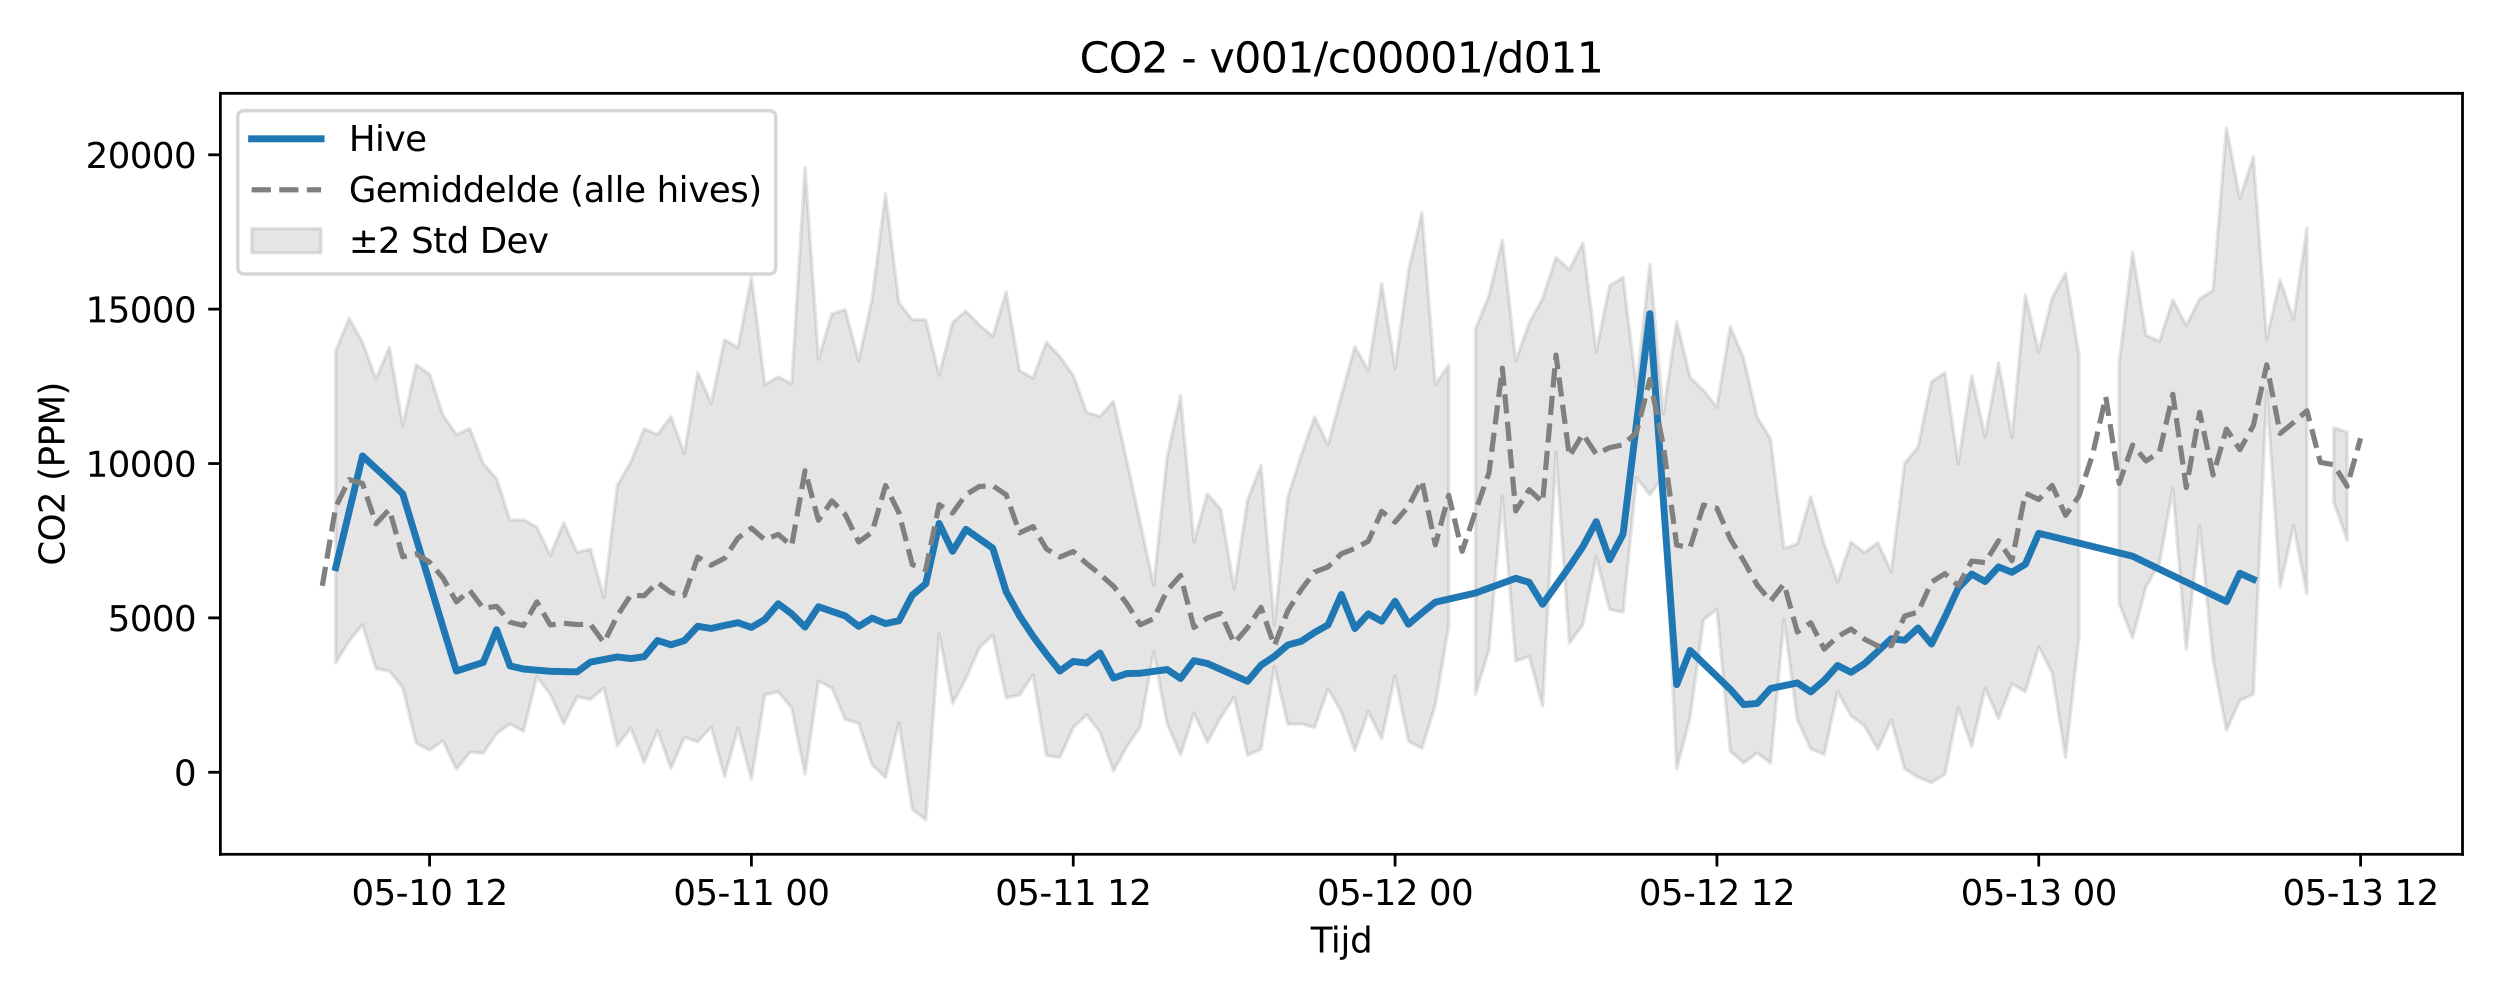 <?xml version="1.0" encoding="utf-8" standalone="no"?>
<!DOCTYPE svg PUBLIC "-//W3C//DTD SVG 1.1//EN"
  "http://www.w3.org/Graphics/SVG/1.1/DTD/svg11.dtd">
<svg xmlns:xlink="http://www.w3.org/1999/xlink" width="720pt" height="288pt" viewBox="0 0 720 288" xmlns="http://www.w3.org/2000/svg" version="1.1">
 <defs>
  <style type="text/css">*{stroke-linejoin: round; stroke-linecap: butt}</style>
 </defs>
 <g id="figure_1">
  <g id="patch_1">
   <path d="M 0 288 
L 720 288 
L 720 0 
L 0 0 
z
" style="fill: #ffffff"/>
  </g>
  <g id="axes_1">
   <g id="patch_2">
    <path d="M 63.47 246.04 
L 709.2 246.04 
L 709.2 26.88 
L 63.47 26.88 
z
" style="fill: #ffffff"/>
   </g>
   <g id="FillBetweenPolyCollection_1">
    <path d="M 96.683 101.12 
L 96.683 190.867 
L 100.545 184.637 
L 104.407 179.876 
L 108.269 192.578 
L 112.131 193.305 
L 115.993 198.026 
L 119.856 213.979 
L 123.718 216.059 
L 127.58 213.305 
L 131.442 221.523 
L 135.304 216.648 
L 139.166 216.908 
L 143.028 211.327 
L 146.89 208.482 
L 150.752 210.617 
L 154.614 194.828 
L 158.476 199.975 
L 162.338 208.416 
L 166.2 200.707 
L 170.062 201.433 
L 173.924 198.123 
L 177.786 214.783 
L 181.648 209.683 
L 185.51 219.596 
L 189.372 210.357 
L 193.234 221.294 
L 197.096 212.353 
L 200.958 213.606 
L 204.82 209.386 
L 208.682 223.613 
L 212.544 209.767 
L 216.406 224.298 
L 220.268 200.074 
L 224.13 199.239 
L 227.992 203.885 
L 231.854 222.888 
L 235.716 196.151 
L 239.578 198.084 
L 243.44 207.174 
L 247.302 208.282 
L 251.164 220.271 
L 255.026 223.9 
L 258.888 208.176 
L 262.75 233.098 
L 266.612 236.078 
L 270.474 182.583 
L 274.336 202.591 
L 278.198 195.349 
L 282.06 186.577 
L 285.922 182.918 
L 289.784 200.945 
L 293.646 200.171 
L 297.509 194.392 
L 301.371 217.563 
L 305.233 218.138 
L 309.095 209.58 
L 312.957 205.863 
L 316.819 210.913 
L 320.681 222.035 
L 324.543 214.981 
L 328.405 209.268 
L 332.267 187.723 
L 336.129 208.381 
L 339.991 217.4 
L 343.853 205.31 
L 347.715 213.727 
L 351.577 206.628 
L 355.439 200.806 
L 359.301 217.469 
L 363.163 215.745 
L 367.025 191.956 
L 370.887 208.524 
L 374.749 208.509 
L 378.611 209.456 
L 382.473 198.399 
L 386.335 205.061 
L 390.197 216.101 
L 394.059 205.011 
L 397.921 212.808 
L 401.783 194.599 
L 405.645 213.46 
L 409.507 215.535 
L 413.369 203.054 
L 417.231 180.105 
L 417.231 105.187 
L 417.231 105.187 
L 413.369 110.759 
L 409.507 61.248 
L 405.645 78.074 
L 401.783 106.117 
L 397.921 81.732 
L 394.059 106.756 
L 390.197 99.841 
L 386.335 113.848 
L 382.473 128.155 
L 378.611 120.031 
L 374.749 131.108 
L 370.887 143.195 
L 367.025 180.021 
L 363.163 134.096 
L 359.301 144.024 
L 355.439 169.663 
L 351.577 146.67 
L 347.715 142.199 
L 343.853 156.086 
L 339.991 114.007 
L 336.129 131.728 
L 332.267 168.614 
L 328.405 150.608 
L 324.543 132.792 
L 320.681 115.599 
L 316.819 119.915 
L 312.957 118.784 
L 309.095 108.1 
L 305.233 102.719 
L 301.371 98.595 
L 297.509 108.902 
L 293.646 106.752 
L 289.784 84.046 
L 285.922 96.86 
L 282.06 93.635 
L 278.198 89.549 
L 274.336 92.918 
L 270.474 108.097 
L 266.612 92.084 
L 262.75 92.093 
L 258.888 87.206 
L 255.026 55.803 
L 251.164 86.223 
L 247.302 103.895 
L 243.44 89.208 
L 239.578 90.396 
L 235.716 103.481 
L 231.854 48.279 
L 227.992 110.528 
L 224.13 108.557 
L 220.268 110.836 
L 216.406 79.941 
L 212.544 100.113 
L 208.682 97.877 
L 204.82 116.162 
L 200.958 107.307 
L 197.096 130.594 
L 193.234 120.031 
L 189.372 125.121 
L 185.51 123.532 
L 181.648 133.149 
L 177.786 139.859 
L 173.924 172.086 
L 170.062 158.186 
L 166.2 159.037 
L 162.338 150.584 
L 158.476 159.967 
L 154.614 151.835 
L 150.752 149.691 
L 146.89 149.885 
L 143.028 137.911 
L 139.166 133.472 
L 135.304 123.479 
L 131.442 125.157 
L 127.58 119.575 
L 123.718 107.747 
L 119.856 105.082 
L 115.993 122.685 
L 112.131 100.047 
L 108.269 109.145 
L 104.407 98.619 
L 100.545 91.671 
L 96.683 101.12 
z
" clip-path="url(#pb65b74f6f2)" style="fill: #808080; fill-opacity: 0.2; stroke: #808080; stroke-opacity: 0.2"/>
    <path d="M 424.955 94.669 
L 424.955 199.883 
L 428.817 187.154 
L 432.679 142.962 
L 436.541 190.366 
L 440.403 189.019 
L 444.265 203.358 
L 448.127 130.319 
L 451.989 185.243 
L 455.851 179.964 
L 459.713 160.409 
L 463.575 175.551 
L 467.437 176.34 
L 471.299 137.639 
L 475.161 142.462 
L 479.024 137.253 
L 482.886 221.35 
L 486.748 206.555 
L 490.61 178.507 
L 494.472 175.443 
L 498.334 216.361 
L 502.196 219.77 
L 506.058 216.814 
L 509.92 219.779 
L 513.782 178.41 
L 517.644 207.349 
L 521.506 215.67 
L 525.368 217.289 
L 529.23 199.164 
L 533.092 206.172 
L 536.954 208.981 
L 540.816 215.782 
L 544.678 207.28 
L 548.54 221.393 
L 552.402 223.828 
L 556.264 225.371 
L 560.126 223.057 
L 563.988 203.795 
L 567.85 214.947 
L 571.712 198.224 
L 575.574 206.952 
L 579.436 196.93 
L 583.298 199.213 
L 587.16 186.263 
L 591.022 193.778 
L 594.884 218.102 
L 598.746 183.413 
L 598.746 102.249 
L 598.746 102.249 
L 594.884 78.719 
L 591.022 85.817 
L 587.16 101.437 
L 583.298 84.914 
L 579.436 125.994 
L 575.574 104.533 
L 571.712 125.834 
L 567.85 108.219 
L 563.988 133.567 
L 560.126 107.341 
L 556.264 109.949 
L 552.402 128.693 
L 548.54 133.484 
L 544.678 164.658 
L 540.816 156.327 
L 536.954 159.157 
L 533.092 156.165 
L 529.23 167.523 
L 525.368 156.628 
L 521.506 143.08 
L 517.644 156.658 
L 513.782 157.883 
L 509.92 126.438 
L 506.058 120.124 
L 502.196 103.289 
L 498.334 94.035 
L 494.472 117.33 
L 490.61 112.404 
L 486.748 108.75 
L 482.886 92.658 
L 479.024 119.196 
L 475.161 76.165 
L 471.299 111.488 
L 467.437 79.864 
L 463.575 82.279 
L 459.713 101.198 
L 455.851 69.941 
L 451.989 77.647 
L 448.127 74.178 
L 444.265 85.982 
L 440.403 93.039 
L 436.541 103.929 
L 432.679 69.112 
L 428.817 85.203 
L 424.955 94.669 
z
" clip-path="url(#pb65b74f6f2)" style="fill: #808080; fill-opacity: 0.2; stroke: #808080; stroke-opacity: 0.2"/>
    <path d="M 610.332 104.565 
L 610.332 173.833 
L 614.194 183.661 
L 618.056 168.977 
L 621.918 162.133 
L 625.78 140.699 
L 629.642 187.047 
L 633.504 151.39 
L 637.366 190.002 
L 641.228 210.291 
L 645.09 201.753 
L 648.952 199.914 
L 652.814 112.528 
L 656.677 168.991 
L 660.539 151.371 
L 664.401 171.014 
L 664.401 65.573 
L 664.401 65.573 
L 660.539 91.986 
L 656.677 80.702 
L 652.814 97.64 
L 648.952 45.226 
L 645.09 57.232 
L 641.228 36.842 
L 637.366 83.597 
L 633.504 86.095 
L 629.642 93.761 
L 625.78 86.423 
L 621.918 98.364 
L 618.056 96.528 
L 614.194 72.687 
L 610.332 104.565 
z
" clip-path="url(#pb65b74f6f2)" style="fill: #808080; fill-opacity: 0.2; stroke: #808080; stroke-opacity: 0.2"/>
    <path d="M 672.125 123.15 
L 672.125 144.547 
L 675.987 155.561 
L 675.987 124.502 
L 675.987 124.502 
L 672.125 123.15 
z
" clip-path="url(#pb65b74f6f2)" style="fill: #808080; fill-opacity: 0.2; stroke: #808080; stroke-opacity: 0.2"/>
   </g>
   <g id="matplotlib.axis_1">
    <g id="xtick_1">
     <g id="line2d_1">
      <defs>
       <path id="m9ba0029f05" d="M 0 0 
L 0 3.5 
" style="stroke: #000000; stroke-width: 0.8"/>
      </defs>
      <g>
       <use xlink:href="#m9ba0029f05" x="123.718" y="246.04" style="stroke: #000000; stroke-width: 0.8"/>
      </g>
     </g>
     <g id="text_1">
      <!-- 05-10 12 -->
      <g transform="translate(101.237 260.638) scale(0.1 -0.1)">
       <defs>
        <path id="DejaVuSans-30" d="M 2034 4250 
Q 1547 4250 1301 3770 
Q 1056 3291 1056 2328 
Q 1056 1369 1301 889 
Q 1547 409 2034 409 
Q 2525 409 2770 889 
Q 3016 1369 3016 2328 
Q 3016 3291 2770 3770 
Q 2525 4250 2034 4250 
z
M 2034 4750 
Q 2819 4750 3233 4129 
Q 3647 3509 3647 2328 
Q 3647 1150 3233 529 
Q 2819 -91 2034 -91 
Q 1250 -91 836 529 
Q 422 1150 422 2328 
Q 422 3509 836 4129 
Q 1250 4750 2034 4750 
z
" transform="scale(0.016)"/>
        <path id="DejaVuSans-35" d="M 691 4666 
L 3169 4666 
L 3169 4134 
L 1269 4134 
L 1269 2991 
Q 1406 3038 1543 3061 
Q 1681 3084 1819 3084 
Q 2600 3084 3056 2656 
Q 3513 2228 3513 1497 
Q 3513 744 3044 326 
Q 2575 -91 1722 -91 
Q 1428 -91 1123 -41 
Q 819 9 494 109 
L 494 744 
Q 775 591 1075 516 
Q 1375 441 1709 441 
Q 2250 441 2565 725 
Q 2881 1009 2881 1497 
Q 2881 1984 2565 2268 
Q 2250 2553 1709 2553 
Q 1456 2553 1204 2497 
Q 953 2441 691 2322 
L 691 4666 
z
" transform="scale(0.016)"/>
        <path id="DejaVuSans-2d" d="M 313 2009 
L 1997 2009 
L 1997 1497 
L 313 1497 
L 313 2009 
z
" transform="scale(0.016)"/>
        <path id="DejaVuSans-31" d="M 794 531 
L 1825 531 
L 1825 4091 
L 703 3866 
L 703 4441 
L 1819 4666 
L 2450 4666 
L 2450 531 
L 3481 531 
L 3481 0 
L 794 0 
L 794 531 
z
" transform="scale(0.016)"/>
        <path id="DejaVuSans-20" transform="scale(0.016)"/>
        <path id="DejaVuSans-32" d="M 1228 531 
L 3431 531 
L 3431 0 
L 469 0 
L 469 531 
Q 828 903 1448 1529 
Q 2069 2156 2228 2338 
Q 2531 2678 2651 2914 
Q 2772 3150 2772 3378 
Q 2772 3750 2511 3984 
Q 2250 4219 1831 4219 
Q 1534 4219 1204 4116 
Q 875 4013 500 3803 
L 500 4441 
Q 881 4594 1212 4672 
Q 1544 4750 1819 4750 
Q 2544 4750 2975 4387 
Q 3406 4025 3406 3419 
Q 3406 3131 3298 2873 
Q 3191 2616 2906 2266 
Q 2828 2175 2409 1742 
Q 1991 1309 1228 531 
z
" transform="scale(0.016)"/>
       </defs>
       <use xlink:href="#DejaVuSans-30"/>
       <use xlink:href="#DejaVuSans-35" transform="translate(63.623 0)"/>
       <use xlink:href="#DejaVuSans-2d" transform="translate(127.246 0)"/>
       <use xlink:href="#DejaVuSans-31" transform="translate(163.33 0)"/>
       <use xlink:href="#DejaVuSans-30" transform="translate(226.953 0)"/>
       <use xlink:href="#DejaVuSans-20" transform="translate(290.576 0)"/>
       <use xlink:href="#DejaVuSans-31" transform="translate(322.363 0)"/>
       <use xlink:href="#DejaVuSans-32" transform="translate(385.986 0)"/>
      </g>
     </g>
    </g>
    <g id="xtick_2">
     <g id="line2d_2">
      <g>
       <use xlink:href="#m9ba0029f05" x="216.406" y="246.04" style="stroke: #000000; stroke-width: 0.8"/>
      </g>
     </g>
     <g id="text_2">
      <!-- 05-11 00 -->
      <g transform="translate(193.926 260.638) scale(0.1 -0.1)">
       <use xlink:href="#DejaVuSans-30"/>
       <use xlink:href="#DejaVuSans-35" transform="translate(63.623 0)"/>
       <use xlink:href="#DejaVuSans-2d" transform="translate(127.246 0)"/>
       <use xlink:href="#DejaVuSans-31" transform="translate(163.33 0)"/>
       <use xlink:href="#DejaVuSans-31" transform="translate(226.953 0)"/>
       <use xlink:href="#DejaVuSans-20" transform="translate(290.576 0)"/>
       <use xlink:href="#DejaVuSans-30" transform="translate(322.363 0)"/>
       <use xlink:href="#DejaVuSans-30" transform="translate(385.986 0)"/>
      </g>
     </g>
    </g>
    <g id="xtick_3">
     <g id="line2d_3">
      <g>
       <use xlink:href="#m9ba0029f05" x="309.095" y="246.04" style="stroke: #000000; stroke-width: 0.8"/>
      </g>
     </g>
     <g id="text_3">
      <!-- 05-11 12 -->
      <g transform="translate(286.614 260.638) scale(0.1 -0.1)">
       <use xlink:href="#DejaVuSans-30"/>
       <use xlink:href="#DejaVuSans-35" transform="translate(63.623 0)"/>
       <use xlink:href="#DejaVuSans-2d" transform="translate(127.246 0)"/>
       <use xlink:href="#DejaVuSans-31" transform="translate(163.33 0)"/>
       <use xlink:href="#DejaVuSans-31" transform="translate(226.953 0)"/>
       <use xlink:href="#DejaVuSans-20" transform="translate(290.576 0)"/>
       <use xlink:href="#DejaVuSans-31" transform="translate(322.363 0)"/>
       <use xlink:href="#DejaVuSans-32" transform="translate(385.986 0)"/>
      </g>
     </g>
    </g>
    <g id="xtick_4">
     <g id="line2d_4">
      <g>
       <use xlink:href="#m9ba0029f05" x="401.783" y="246.04" style="stroke: #000000; stroke-width: 0.8"/>
      </g>
     </g>
     <g id="text_4">
      <!-- 05-12 00 -->
      <g transform="translate(379.303 260.638) scale(0.1 -0.1)">
       <use xlink:href="#DejaVuSans-30"/>
       <use xlink:href="#DejaVuSans-35" transform="translate(63.623 0)"/>
       <use xlink:href="#DejaVuSans-2d" transform="translate(127.246 0)"/>
       <use xlink:href="#DejaVuSans-31" transform="translate(163.33 0)"/>
       <use xlink:href="#DejaVuSans-32" transform="translate(226.953 0)"/>
       <use xlink:href="#DejaVuSans-20" transform="translate(290.576 0)"/>
       <use xlink:href="#DejaVuSans-30" transform="translate(322.363 0)"/>
       <use xlink:href="#DejaVuSans-30" transform="translate(385.986 0)"/>
      </g>
     </g>
    </g>
    <g id="xtick_5">
     <g id="line2d_5">
      <g>
       <use xlink:href="#m9ba0029f05" x="494.472" y="246.04" style="stroke: #000000; stroke-width: 0.8"/>
      </g>
     </g>
     <g id="text_5">
      <!-- 05-12 12 -->
      <g transform="translate(471.991 260.638) scale(0.1 -0.1)">
       <use xlink:href="#DejaVuSans-30"/>
       <use xlink:href="#DejaVuSans-35" transform="translate(63.623 0)"/>
       <use xlink:href="#DejaVuSans-2d" transform="translate(127.246 0)"/>
       <use xlink:href="#DejaVuSans-31" transform="translate(163.33 0)"/>
       <use xlink:href="#DejaVuSans-32" transform="translate(226.953 0)"/>
       <use xlink:href="#DejaVuSans-20" transform="translate(290.576 0)"/>
       <use xlink:href="#DejaVuSans-31" transform="translate(322.363 0)"/>
       <use xlink:href="#DejaVuSans-32" transform="translate(385.986 0)"/>
      </g>
     </g>
    </g>
    <g id="xtick_6">
     <g id="line2d_6">
      <g>
       <use xlink:href="#m9ba0029f05" x="587.16" y="246.04" style="stroke: #000000; stroke-width: 0.8"/>
      </g>
     </g>
     <g id="text_6">
      <!-- 05-13 00 -->
      <g transform="translate(564.68 260.638) scale(0.1 -0.1)">
       <defs>
        <path id="DejaVuSans-33" d="M 2597 2516 
Q 3050 2419 3304 2112 
Q 3559 1806 3559 1356 
Q 3559 666 3084 287 
Q 2609 -91 1734 -91 
Q 1441 -91 1130 -33 
Q 819 25 488 141 
L 488 750 
Q 750 597 1062 519 
Q 1375 441 1716 441 
Q 2309 441 2620 675 
Q 2931 909 2931 1356 
Q 2931 1769 2642 2001 
Q 2353 2234 1838 2234 
L 1294 2234 
L 1294 2753 
L 1863 2753 
Q 2328 2753 2575 2939 
Q 2822 3125 2822 3475 
Q 2822 3834 2567 4026 
Q 2313 4219 1838 4219 
Q 1578 4219 1281 4162 
Q 984 4106 628 3988 
L 628 4550 
Q 988 4650 1302 4700 
Q 1616 4750 1894 4750 
Q 2613 4750 3031 4423 
Q 3450 4097 3450 3541 
Q 3450 3153 3228 2886 
Q 3006 2619 2597 2516 
z
" transform="scale(0.016)"/>
       </defs>
       <use xlink:href="#DejaVuSans-30"/>
       <use xlink:href="#DejaVuSans-35" transform="translate(63.623 0)"/>
       <use xlink:href="#DejaVuSans-2d" transform="translate(127.246 0)"/>
       <use xlink:href="#DejaVuSans-31" transform="translate(163.33 0)"/>
       <use xlink:href="#DejaVuSans-33" transform="translate(226.953 0)"/>
       <use xlink:href="#DejaVuSans-20" transform="translate(290.576 0)"/>
       <use xlink:href="#DejaVuSans-30" transform="translate(322.363 0)"/>
       <use xlink:href="#DejaVuSans-30" transform="translate(385.986 0)"/>
      </g>
     </g>
    </g>
    <g id="xtick_7">
     <g id="line2d_7">
      <g>
       <use xlink:href="#m9ba0029f05" x="679.849" y="246.04" style="stroke: #000000; stroke-width: 0.8"/>
      </g>
     </g>
     <g id="text_7">
      <!-- 05-13 12 -->
      <g transform="translate(657.368 260.638) scale(0.1 -0.1)">
       <use xlink:href="#DejaVuSans-30"/>
       <use xlink:href="#DejaVuSans-35" transform="translate(63.623 0)"/>
       <use xlink:href="#DejaVuSans-2d" transform="translate(127.246 0)"/>
       <use xlink:href="#DejaVuSans-31" transform="translate(163.33 0)"/>
       <use xlink:href="#DejaVuSans-33" transform="translate(226.953 0)"/>
       <use xlink:href="#DejaVuSans-20" transform="translate(290.576 0)"/>
       <use xlink:href="#DejaVuSans-31" transform="translate(322.363 0)"/>
       <use xlink:href="#DejaVuSans-32" transform="translate(385.986 0)"/>
      </g>
     </g>
    </g>
    <g id="text_8">
     <!-- Tijd -->
     <g transform="translate(377.485 274.317) scale(0.1 -0.1)">
      <defs>
       <path id="DejaVuSans-54" d="M -19 4666 
L 3928 4666 
L 3928 4134 
L 2272 4134 
L 2272 0 
L 1638 0 
L 1638 4134 
L -19 4134 
L -19 4666 
z
" transform="scale(0.016)"/>
       <path id="DejaVuSans-69" d="M 603 3500 
L 1178 3500 
L 1178 0 
L 603 0 
L 603 3500 
z
M 603 4863 
L 1178 4863 
L 1178 4134 
L 603 4134 
L 603 4863 
z
" transform="scale(0.016)"/>
       <path id="DejaVuSans-6a" d="M 603 3500 
L 1178 3500 
L 1178 -63 
Q 1178 -731 923 -1031 
Q 669 -1331 103 -1331 
L -116 -1331 
L -116 -844 
L 38 -844 
Q 366 -844 484 -692 
Q 603 -541 603 -63 
L 603 3500 
z
M 603 4863 
L 1178 4863 
L 1178 4134 
L 603 4134 
L 603 4863 
z
" transform="scale(0.016)"/>
       <path id="DejaVuSans-64" d="M 2906 2969 
L 2906 4863 
L 3481 4863 
L 3481 0 
L 2906 0 
L 2906 525 
Q 2725 213 2448 61 
Q 2172 -91 1784 -91 
Q 1150 -91 751 415 
Q 353 922 353 1747 
Q 353 2572 751 3078 
Q 1150 3584 1784 3584 
Q 2172 3584 2448 3432 
Q 2725 3281 2906 2969 
z
M 947 1747 
Q 947 1113 1208 752 
Q 1469 391 1925 391 
Q 2381 391 2643 752 
Q 2906 1113 2906 1747 
Q 2906 2381 2643 2742 
Q 2381 3103 1925 3103 
Q 1469 3103 1208 2742 
Q 947 2381 947 1747 
z
" transform="scale(0.016)"/>
      </defs>
      <use xlink:href="#DejaVuSans-54"/>
      <use xlink:href="#DejaVuSans-69" transform="translate(57.959 0)"/>
      <use xlink:href="#DejaVuSans-6a" transform="translate(85.742 0)"/>
      <use xlink:href="#DejaVuSans-64" transform="translate(113.525 0)"/>
     </g>
    </g>
   </g>
   <g id="matplotlib.axis_2">
    <g id="ytick_1">
     <g id="line2d_8">
      <defs>
       <path id="m725ed11f91" d="M 0 0 
L -3.5 0 
" style="stroke: #000000; stroke-width: 0.8"/>
      </defs>
      <g>
       <use xlink:href="#m725ed11f91" x="63.47" y="222.407" style="stroke: #000000; stroke-width: 0.8"/>
      </g>
     </g>
     <g id="text_9">
      <!-- 0 -->
      <g transform="translate(50.108 226.206) scale(0.1 -0.1)">
       <use xlink:href="#DejaVuSans-30"/>
      </g>
     </g>
    </g>
    <g id="ytick_2">
     <g id="line2d_9">
      <g>
       <use xlink:href="#m725ed11f91" x="63.47" y="177.949" style="stroke: #000000; stroke-width: 0.8"/>
      </g>
     </g>
     <g id="text_10">
      <!-- 5000 -->
      <g transform="translate(31.02 181.749) scale(0.1 -0.1)">
       <use xlink:href="#DejaVuSans-35"/>
       <use xlink:href="#DejaVuSans-30" transform="translate(63.623 0)"/>
       <use xlink:href="#DejaVuSans-30" transform="translate(127.246 0)"/>
       <use xlink:href="#DejaVuSans-30" transform="translate(190.869 0)"/>
      </g>
     </g>
    </g>
    <g id="ytick_3">
     <g id="line2d_10">
      <g>
       <use xlink:href="#m725ed11f91" x="63.47" y="133.492" style="stroke: #000000; stroke-width: 0.8"/>
      </g>
     </g>
     <g id="text_11">
      <!-- 10000 -->
      <g transform="translate(24.657 137.291) scale(0.1 -0.1)">
       <use xlink:href="#DejaVuSans-31"/>
       <use xlink:href="#DejaVuSans-30" transform="translate(63.623 0)"/>
       <use xlink:href="#DejaVuSans-30" transform="translate(127.246 0)"/>
       <use xlink:href="#DejaVuSans-30" transform="translate(190.869 0)"/>
       <use xlink:href="#DejaVuSans-30" transform="translate(254.492 0)"/>
      </g>
     </g>
    </g>
    <g id="ytick_4">
     <g id="line2d_11">
      <g>
       <use xlink:href="#m725ed11f91" x="63.47" y="89.035" style="stroke: #000000; stroke-width: 0.8"/>
      </g>
     </g>
     <g id="text_12">
      <!-- 15000 -->
      <g transform="translate(24.657 92.834) scale(0.1 -0.1)">
       <use xlink:href="#DejaVuSans-31"/>
       <use xlink:href="#DejaVuSans-35" transform="translate(63.623 0)"/>
       <use xlink:href="#DejaVuSans-30" transform="translate(127.246 0)"/>
       <use xlink:href="#DejaVuSans-30" transform="translate(190.869 0)"/>
       <use xlink:href="#DejaVuSans-30" transform="translate(254.492 0)"/>
      </g>
     </g>
    </g>
    <g id="ytick_5">
     <g id="line2d_12">
      <g>
       <use xlink:href="#m725ed11f91" x="63.47" y="44.577" style="stroke: #000000; stroke-width: 0.8"/>
      </g>
     </g>
     <g id="text_13">
      <!-- 20000 -->
      <g transform="translate(24.657 48.376) scale(0.1 -0.1)">
       <use xlink:href="#DejaVuSans-32"/>
       <use xlink:href="#DejaVuSans-30" transform="translate(63.623 0)"/>
       <use xlink:href="#DejaVuSans-30" transform="translate(127.246 0)"/>
       <use xlink:href="#DejaVuSans-30" transform="translate(190.869 0)"/>
       <use xlink:href="#DejaVuSans-30" transform="translate(254.492 0)"/>
      </g>
     </g>
    </g>
    <g id="text_14">
     <!-- CO2 (PPM) -->
     <g transform="translate(18.578 162.903) rotate(-90) scale(0.1 -0.1)">
      <defs>
       <path id="DejaVuSans-43" d="M 4122 4306 
L 4122 3641 
Q 3803 3938 3442 4084 
Q 3081 4231 2675 4231 
Q 1875 4231 1450 3742 
Q 1025 3253 1025 2328 
Q 1025 1406 1450 917 
Q 1875 428 2675 428 
Q 3081 428 3442 575 
Q 3803 722 4122 1019 
L 4122 359 
Q 3791 134 3420 21 
Q 3050 -91 2638 -91 
Q 1578 -91 968 557 
Q 359 1206 359 2328 
Q 359 3453 968 4101 
Q 1578 4750 2638 4750 
Q 3056 4750 3426 4639 
Q 3797 4528 4122 4306 
z
" transform="scale(0.016)"/>
       <path id="DejaVuSans-4f" d="M 2522 4238 
Q 1834 4238 1429 3725 
Q 1025 3213 1025 2328 
Q 1025 1447 1429 934 
Q 1834 422 2522 422 
Q 3209 422 3611 934 
Q 4013 1447 4013 2328 
Q 4013 3213 3611 3725 
Q 3209 4238 2522 4238 
z
M 2522 4750 
Q 3503 4750 4090 4092 
Q 4678 3434 4678 2328 
Q 4678 1225 4090 567 
Q 3503 -91 2522 -91 
Q 1538 -91 948 565 
Q 359 1222 359 2328 
Q 359 3434 948 4092 
Q 1538 4750 2522 4750 
z
" transform="scale(0.016)"/>
       <path id="DejaVuSans-28" d="M 1984 4856 
Q 1566 4138 1362 3434 
Q 1159 2731 1159 2009 
Q 1159 1288 1364 580 
Q 1569 -128 1984 -844 
L 1484 -844 
Q 1016 -109 783 600 
Q 550 1309 550 2009 
Q 550 2706 781 3412 
Q 1013 4119 1484 4856 
L 1984 4856 
z
" transform="scale(0.016)"/>
       <path id="DejaVuSans-50" d="M 1259 4147 
L 1259 2394 
L 2053 2394 
Q 2494 2394 2734 2622 
Q 2975 2850 2975 3272 
Q 2975 3691 2734 3919 
Q 2494 4147 2053 4147 
L 1259 4147 
z
M 628 4666 
L 2053 4666 
Q 2838 4666 3239 4311 
Q 3641 3956 3641 3272 
Q 3641 2581 3239 2228 
Q 2838 1875 2053 1875 
L 1259 1875 
L 1259 0 
L 628 0 
L 628 4666 
z
" transform="scale(0.016)"/>
       <path id="DejaVuSans-4d" d="M 628 4666 
L 1569 4666 
L 2759 1491 
L 3956 4666 
L 4897 4666 
L 4897 0 
L 4281 0 
L 4281 4097 
L 3078 897 
L 2444 897 
L 1241 4097 
L 1241 0 
L 628 0 
L 628 4666 
z
" transform="scale(0.016)"/>
       <path id="DejaVuSans-29" d="M 513 4856 
L 1013 4856 
Q 1481 4119 1714 3412 
Q 1947 2706 1947 2009 
Q 1947 1309 1714 600 
Q 1481 -109 1013 -844 
L 513 -844 
Q 928 -128 1133 580 
Q 1338 1288 1338 2009 
Q 1338 2731 1133 3434 
Q 928 4138 513 4856 
z
" transform="scale(0.016)"/>
      </defs>
      <use xlink:href="#DejaVuSans-43"/>
      <use xlink:href="#DejaVuSans-4f" transform="translate(69.824 0)"/>
      <use xlink:href="#DejaVuSans-32" transform="translate(148.535 0)"/>
      <use xlink:href="#DejaVuSans-20" transform="translate(212.158 0)"/>
      <use xlink:href="#DejaVuSans-28" transform="translate(243.945 0)"/>
      <use xlink:href="#DejaVuSans-50" transform="translate(282.959 0)"/>
      <use xlink:href="#DejaVuSans-50" transform="translate(343.262 0)"/>
      <use xlink:href="#DejaVuSans-4d" transform="translate(403.564 0)"/>
      <use xlink:href="#DejaVuSans-29" transform="translate(489.844 0)"/>
     </g>
    </g>
   </g>
   <g id="line2d_13">
    <path d="M 96.683 163.47 
L 104.407 131.314 
L 108.269 134.897 
L 112.131 138.454 
L 115.993 142.241 
L 127.58 180.614 
L 131.442 193.261 
L 139.166 190.784 
L 143.028 181.364 
L 146.89 191.785 
L 150.752 192.674 
L 158.476 193.336 
L 166.2 193.496 
L 170.062 190.682 
L 177.786 189.2 
L 181.648 189.668 
L 185.51 189.126 
L 189.372 184.467 
L 193.234 185.697 
L 197.096 184.508 
L 200.958 180.371 
L 204.82 180.993 
L 208.682 180.122 
L 212.544 179.34 
L 216.406 180.697 
L 220.268 178.4 
L 224.13 173.88 
L 227.992 176.773 
L 231.854 180.593 
L 235.716 174.744 
L 243.44 177.389 
L 247.302 180.395 
L 251.164 178.021 
L 255.026 179.586 
L 258.888 178.785 
L 262.75 171.392 
L 266.612 168.138 
L 270.474 150.777 
L 274.336 158.771 
L 278.198 152.453 
L 285.922 157.878 
L 289.784 170.441 
L 293.646 177.395 
L 297.509 183.216 
L 301.371 188.41 
L 305.233 193.261 
L 309.095 190.491 
L 312.957 190.949 
L 316.819 188.068 
L 320.681 195.27 
L 324.543 193.981 
L 328.405 193.889 
L 336.129 192.825 
L 339.991 195.403 
L 343.853 190.273 
L 347.715 191.082 
L 359.301 196.204 
L 363.163 191.58 
L 367.025 189.037 
L 370.887 185.744 
L 374.749 184.701 
L 378.611 182.134 
L 382.473 179.98 
L 386.335 171.201 
L 390.197 181.008 
L 394.059 176.794 
L 397.921 178.904 
L 401.783 173.175 
L 405.645 179.778 
L 409.507 176.512 
L 413.369 173.424 
L 424.955 170.783 
L 436.541 166.555 
L 440.403 167.715 
L 444.265 174.028 
L 451.989 163.216 
L 455.851 157.437 
L 459.713 150.244 
L 463.575 161.198 
L 467.437 153.836 
L 475.161 90.333 
L 482.886 197.16 
L 486.748 187.339 
L 498.334 198.548 
L 502.196 202.926 
L 506.058 202.579 
L 509.92 198.275 
L 517.644 196.684 
L 521.506 199.253 
L 525.368 195.968 
L 529.23 191.669 
L 533.092 193.625 
L 536.954 191.177 
L 544.678 183.96 
L 548.54 184.378 
L 552.402 180.857 
L 556.264 185.484 
L 560.126 177.772 
L 563.988 169.348 
L 567.85 165.332 
L 571.712 167.481 
L 575.574 163.276 
L 579.436 164.823 
L 583.298 162.496 
L 587.16 153.596 
L 614.194 160.193 
L 641.228 173.246 
L 645.09 165.106 
L 648.952 166.844 
" clip-path="url(#pb65b74f6f2)" style="fill: none; stroke: #1f77b4; stroke-width: 2; stroke-linecap: square"/>
   </g>
   <g id="line2d_14">
    <path d="M 92.821 168.729 
L 96.683 145.993 
L 100.545 138.154 
L 104.407 139.248 
L 108.269 150.862 
L 112.131 146.676 
L 115.993 160.356 
L 119.856 159.531 
L 123.718 161.903 
L 127.58 166.44 
L 131.442 173.34 
L 135.304 170.063 
L 139.166 175.19 
L 143.028 174.619 
L 146.89 179.184 
L 150.752 180.154 
L 154.614 173.331 
L 158.476 179.971 
L 162.338 179.5 
L 166.2 179.872 
L 170.062 179.81 
L 173.924 185.104 
L 177.786 177.321 
L 181.648 171.416 
L 185.51 171.564 
L 189.372 167.739 
L 193.234 170.663 
L 197.096 171.474 
L 200.958 160.456 
L 204.82 162.774 
L 208.682 160.745 
L 212.544 154.94 
L 216.406 152.12 
L 220.268 155.455 
L 224.13 153.898 
L 227.992 157.207 
L 231.854 135.584 
L 235.716 149.816 
L 239.578 144.24 
L 243.44 148.191 
L 247.302 156.088 
L 251.164 153.247 
L 255.026 139.851 
L 258.888 147.691 
L 262.75 162.595 
L 266.612 164.081 
L 270.474 145.34 
L 274.336 147.754 
L 278.198 142.449 
L 282.06 140.106 
L 285.922 139.889 
L 289.784 142.496 
L 293.646 153.462 
L 297.509 151.647 
L 301.371 158.079 
L 305.233 160.429 
L 309.095 158.84 
L 312.957 162.324 
L 316.819 165.414 
L 320.681 168.817 
L 324.543 173.886 
L 328.405 179.938 
L 332.267 178.168 
L 336.129 170.054 
L 339.991 165.703 
L 343.853 180.698 
L 347.715 177.963 
L 351.577 176.649 
L 355.439 185.235 
L 359.301 180.746 
L 363.163 174.92 
L 367.025 185.988 
L 370.887 175.859 
L 374.749 169.809 
L 378.611 164.743 
L 382.473 163.277 
L 386.335 159.454 
L 390.197 157.971 
L 394.059 155.883 
L 397.921 147.27 
L 401.783 150.358 
L 405.645 145.767 
L 409.507 138.391 
L 413.369 156.906 
L 417.231 142.646 
L 421.093 158.788 
L 424.955 147.276 
L 428.817 136.179 
L 432.679 106.037 
L 436.541 147.148 
L 440.403 141.029 
L 444.265 144.67 
L 448.127 102.249 
L 451.989 131.445 
L 455.851 124.953 
L 459.713 130.803 
L 463.575 128.915 
L 467.437 128.102 
L 471.299 124.564 
L 475.161 109.313 
L 479.024 128.224 
L 482.886 157.004 
L 486.748 157.652 
L 490.61 145.456 
L 494.472 146.386 
L 498.334 155.198 
L 502.196 161.53 
L 506.058 168.469 
L 509.92 173.109 
L 513.782 168.147 
L 517.644 182.004 
L 521.506 179.375 
L 525.368 186.958 
L 529.23 183.344 
L 533.092 181.169 
L 536.954 184.069 
L 540.816 186.055 
L 544.678 185.969 
L 548.54 177.438 
L 552.402 176.261 
L 556.264 167.66 
L 560.126 165.199 
L 563.988 168.681 
L 567.85 161.583 
L 571.712 162.029 
L 575.574 155.742 
L 579.436 161.462 
L 583.298 142.063 
L 587.16 143.85 
L 591.022 139.797 
L 594.884 148.41 
L 598.746 142.831 
L 602.608 131.109 
L 606.47 114.263 
L 610.332 139.199 
L 614.194 128.174 
L 618.056 132.753 
L 621.918 130.248 
L 625.78 113.561 
L 629.642 140.404 
L 633.504 118.743 
L 637.366 136.8 
L 641.228 123.566 
L 645.09 129.492 
L 648.952 122.57 
L 652.814 105.084 
L 656.677 124.847 
L 660.539 121.678 
L 664.401 118.294 
L 668.263 133.172 
L 672.125 133.848 
L 675.987 140.032 
L 679.849 126.201 
L 679.849 126.201 
" clip-path="url(#pb65b74f6f2)" style="fill: none; stroke-dasharray: 5.55,2.4; stroke-dashoffset: 0; stroke: #808080; stroke-width: 1.5"/>
   </g>
   <g id="patch_3">
    <path d="M 63.47 246.04 
L 63.47 26.88 
" style="fill: none; stroke: #000000; stroke-width: 0.8; stroke-linejoin: miter; stroke-linecap: square"/>
   </g>
   <g id="patch_4">
    <path d="M 709.2 246.04 
L 709.2 26.88 
" style="fill: none; stroke: #000000; stroke-width: 0.8; stroke-linejoin: miter; stroke-linecap: square"/>
   </g>
   <g id="patch_5">
    <path d="M 63.47 246.04 
L 709.2 246.04 
" style="fill: none; stroke: #000000; stroke-width: 0.8; stroke-linejoin: miter; stroke-linecap: square"/>
   </g>
   <g id="patch_6">
    <path d="M 63.47 26.88 
L 709.2 26.88 
" style="fill: none; stroke: #000000; stroke-width: 0.8; stroke-linejoin: miter; stroke-linecap: square"/>
   </g>
   <g id="text_15">
    <!-- CO2 - v001/c00001/d011 -->
    <g transform="translate(310.932 20.88) scale(0.12 -0.12)">
     <defs>
      <path id="DejaVuSans-76" d="M 191 3500 
L 800 3500 
L 1894 563 
L 2988 3500 
L 3597 3500 
L 2284 0 
L 1503 0 
L 191 3500 
z
" transform="scale(0.016)"/>
      <path id="DejaVuSans-2f" d="M 1625 4666 
L 2156 4666 
L 531 -594 
L 0 -594 
L 1625 4666 
z
" transform="scale(0.016)"/>
      <path id="DejaVuSans-63" d="M 3122 3366 
L 3122 2828 
Q 2878 2963 2633 3030 
Q 2388 3097 2138 3097 
Q 1578 3097 1268 2742 
Q 959 2388 959 1747 
Q 959 1106 1268 751 
Q 1578 397 2138 397 
Q 2388 397 2633 464 
Q 2878 531 3122 666 
L 3122 134 
Q 2881 22 2623 -34 
Q 2366 -91 2075 -91 
Q 1284 -91 818 406 
Q 353 903 353 1747 
Q 353 2603 823 3093 
Q 1294 3584 2113 3584 
Q 2378 3584 2631 3529 
Q 2884 3475 3122 3366 
z
" transform="scale(0.016)"/>
     </defs>
     <use xlink:href="#DejaVuSans-43"/>
     <use xlink:href="#DejaVuSans-4f" transform="translate(69.824 0)"/>
     <use xlink:href="#DejaVuSans-32" transform="translate(148.535 0)"/>
     <use xlink:href="#DejaVuSans-20" transform="translate(212.158 0)"/>
     <use xlink:href="#DejaVuSans-2d" transform="translate(243.945 0)"/>
     <use xlink:href="#DejaVuSans-20" transform="translate(280.029 0)"/>
     <use xlink:href="#DejaVuSans-76" transform="translate(311.816 0)"/>
     <use xlink:href="#DejaVuSans-30" transform="translate(370.996 0)"/>
     <use xlink:href="#DejaVuSans-30" transform="translate(434.619 0)"/>
     <use xlink:href="#DejaVuSans-31" transform="translate(498.242 0)"/>
     <use xlink:href="#DejaVuSans-2f" transform="translate(561.865 0)"/>
     <use xlink:href="#DejaVuSans-63" transform="translate(595.557 0)"/>
     <use xlink:href="#DejaVuSans-30" transform="translate(650.537 0)"/>
     <use xlink:href="#DejaVuSans-30" transform="translate(714.16 0)"/>
     <use xlink:href="#DejaVuSans-30" transform="translate(777.783 0)"/>
     <use xlink:href="#DejaVuSans-30" transform="translate(841.406 0)"/>
     <use xlink:href="#DejaVuSans-31" transform="translate(905.029 0)"/>
     <use xlink:href="#DejaVuSans-2f" transform="translate(968.652 0)"/>
     <use xlink:href="#DejaVuSans-64" transform="translate(1002.344 0)"/>
     <use xlink:href="#DejaVuSans-30" transform="translate(1065.82 0)"/>
     <use xlink:href="#DejaVuSans-31" transform="translate(1129.443 0)"/>
     <use xlink:href="#DejaVuSans-31" transform="translate(1193.066 0)"/>
    </g>
   </g>
   <g id="legend_1">
    <g id="patch_7">
     <path d="M 70.47 78.914 
L 221.414 78.914 
Q 223.414 78.914 223.414 76.914 
L 223.414 33.88 
Q 223.414 31.88 221.414 31.88 
L 70.47 31.88 
Q 68.47 31.88 68.47 33.88 
L 68.47 76.914 
Q 68.47 78.914 70.47 78.914 
z
" style="fill: #ffffff; opacity: 0.8; stroke: #cccccc; stroke-linejoin: miter"/>
    </g>
    <g id="line2d_15">
     <path d="M 72.47 39.978 
L 82.47 39.978 
L 92.47 39.978 
" style="fill: none; stroke: #1f77b4; stroke-width: 2; stroke-linecap: square"/>
    </g>
    <g id="text_16">
     <!-- Hive -->
     <g transform="translate(100.47 43.478) scale(0.1 -0.1)">
      <defs>
       <path id="DejaVuSans-48" d="M 628 4666 
L 1259 4666 
L 1259 2753 
L 3553 2753 
L 3553 4666 
L 4184 4666 
L 4184 0 
L 3553 0 
L 3553 2222 
L 1259 2222 
L 1259 0 
L 628 0 
L 628 4666 
z
" transform="scale(0.016)"/>
       <path id="DejaVuSans-65" d="M 3597 1894 
L 3597 1613 
L 953 1613 
Q 991 1019 1311 708 
Q 1631 397 2203 397 
Q 2534 397 2845 478 
Q 3156 559 3463 722 
L 3463 178 
Q 3153 47 2828 -22 
Q 2503 -91 2169 -91 
Q 1331 -91 842 396 
Q 353 884 353 1716 
Q 353 2575 817 3079 
Q 1281 3584 2069 3584 
Q 2775 3584 3186 3129 
Q 3597 2675 3597 1894 
z
M 3022 2063 
Q 3016 2534 2758 2815 
Q 2500 3097 2075 3097 
Q 1594 3097 1305 2825 
Q 1016 2553 972 2059 
L 3022 2063 
z
" transform="scale(0.016)"/>
      </defs>
      <use xlink:href="#DejaVuSans-48"/>
      <use xlink:href="#DejaVuSans-69" transform="translate(75.195 0)"/>
      <use xlink:href="#DejaVuSans-76" transform="translate(102.979 0)"/>
      <use xlink:href="#DejaVuSans-65" transform="translate(162.158 0)"/>
     </g>
    </g>
    <g id="line2d_16">
     <path d="M 72.47 54.657 
L 82.47 54.657 
L 92.47 54.657 
" style="fill: none; stroke-dasharray: 5.55,2.4; stroke-dashoffset: 0; stroke: #808080; stroke-width: 1.5"/>
    </g>
    <g id="text_17">
     <!-- Gemiddelde (alle hives) -->
     <g transform="translate(100.47 58.157) scale(0.1 -0.1)">
      <defs>
       <path id="DejaVuSans-47" d="M 3809 666 
L 3809 1919 
L 2778 1919 
L 2778 2438 
L 4434 2438 
L 4434 434 
Q 4069 175 3628 42 
Q 3188 -91 2688 -91 
Q 1594 -91 976 548 
Q 359 1188 359 2328 
Q 359 3472 976 4111 
Q 1594 4750 2688 4750 
Q 3144 4750 3555 4637 
Q 3966 4525 4313 4306 
L 4313 3634 
Q 3963 3931 3569 4081 
Q 3175 4231 2741 4231 
Q 1884 4231 1454 3753 
Q 1025 3275 1025 2328 
Q 1025 1384 1454 906 
Q 1884 428 2741 428 
Q 3075 428 3337 486 
Q 3600 544 3809 666 
z
" transform="scale(0.016)"/>
       <path id="DejaVuSans-6d" d="M 3328 2828 
Q 3544 3216 3844 3400 
Q 4144 3584 4550 3584 
Q 5097 3584 5394 3201 
Q 5691 2819 5691 2113 
L 5691 0 
L 5113 0 
L 5113 2094 
Q 5113 2597 4934 2840 
Q 4756 3084 4391 3084 
Q 3944 3084 3684 2787 
Q 3425 2491 3425 1978 
L 3425 0 
L 2847 0 
L 2847 2094 
Q 2847 2600 2669 2842 
Q 2491 3084 2119 3084 
Q 1678 3084 1418 2786 
Q 1159 2488 1159 1978 
L 1159 0 
L 581 0 
L 581 3500 
L 1159 3500 
L 1159 2956 
Q 1356 3278 1631 3431 
Q 1906 3584 2284 3584 
Q 2666 3584 2933 3390 
Q 3200 3197 3328 2828 
z
" transform="scale(0.016)"/>
       <path id="DejaVuSans-6c" d="M 603 4863 
L 1178 4863 
L 1178 0 
L 603 0 
L 603 4863 
z
" transform="scale(0.016)"/>
       <path id="DejaVuSans-61" d="M 2194 1759 
Q 1497 1759 1228 1600 
Q 959 1441 959 1056 
Q 959 750 1161 570 
Q 1363 391 1709 391 
Q 2188 391 2477 730 
Q 2766 1069 2766 1631 
L 2766 1759 
L 2194 1759 
z
M 3341 1997 
L 3341 0 
L 2766 0 
L 2766 531 
Q 2569 213 2275 61 
Q 1981 -91 1556 -91 
Q 1019 -91 701 211 
Q 384 513 384 1019 
Q 384 1609 779 1909 
Q 1175 2209 1959 2209 
L 2766 2209 
L 2766 2266 
Q 2766 2663 2505 2880 
Q 2244 3097 1772 3097 
Q 1472 3097 1187 3025 
Q 903 2953 641 2809 
L 641 3341 
Q 956 3463 1253 3523 
Q 1550 3584 1831 3584 
Q 2591 3584 2966 3190 
Q 3341 2797 3341 1997 
z
" transform="scale(0.016)"/>
       <path id="DejaVuSans-68" d="M 3513 2113 
L 3513 0 
L 2938 0 
L 2938 2094 
Q 2938 2591 2744 2837 
Q 2550 3084 2163 3084 
Q 1697 3084 1428 2787 
Q 1159 2491 1159 1978 
L 1159 0 
L 581 0 
L 581 4863 
L 1159 4863 
L 1159 2956 
Q 1366 3272 1645 3428 
Q 1925 3584 2291 3584 
Q 2894 3584 3203 3211 
Q 3513 2838 3513 2113 
z
" transform="scale(0.016)"/>
       <path id="DejaVuSans-73" d="M 2834 3397 
L 2834 2853 
Q 2591 2978 2328 3040 
Q 2066 3103 1784 3103 
Q 1356 3103 1142 2972 
Q 928 2841 928 2578 
Q 928 2378 1081 2264 
Q 1234 2150 1697 2047 
L 1894 2003 
Q 2506 1872 2764 1633 
Q 3022 1394 3022 966 
Q 3022 478 2636 193 
Q 2250 -91 1575 -91 
Q 1294 -91 989 -36 
Q 684 19 347 128 
L 347 722 
Q 666 556 975 473 
Q 1284 391 1588 391 
Q 1994 391 2212 530 
Q 2431 669 2431 922 
Q 2431 1156 2273 1281 
Q 2116 1406 1581 1522 
L 1381 1569 
Q 847 1681 609 1914 
Q 372 2147 372 2553 
Q 372 3047 722 3315 
Q 1072 3584 1716 3584 
Q 2034 3584 2315 3537 
Q 2597 3491 2834 3397 
z
" transform="scale(0.016)"/>
      </defs>
      <use xlink:href="#DejaVuSans-47"/>
      <use xlink:href="#DejaVuSans-65" transform="translate(77.49 0)"/>
      <use xlink:href="#DejaVuSans-6d" transform="translate(139.014 0)"/>
      <use xlink:href="#DejaVuSans-69" transform="translate(236.426 0)"/>
      <use xlink:href="#DejaVuSans-64" transform="translate(264.209 0)"/>
      <use xlink:href="#DejaVuSans-64" transform="translate(327.686 0)"/>
      <use xlink:href="#DejaVuSans-65" transform="translate(391.162 0)"/>
      <use xlink:href="#DejaVuSans-6c" transform="translate(452.686 0)"/>
      <use xlink:href="#DejaVuSans-64" transform="translate(480.469 0)"/>
      <use xlink:href="#DejaVuSans-65" transform="translate(543.945 0)"/>
      <use xlink:href="#DejaVuSans-20" transform="translate(605.469 0)"/>
      <use xlink:href="#DejaVuSans-28" transform="translate(637.256 0)"/>
      <use xlink:href="#DejaVuSans-61" transform="translate(676.27 0)"/>
      <use xlink:href="#DejaVuSans-6c" transform="translate(737.549 0)"/>
      <use xlink:href="#DejaVuSans-6c" transform="translate(765.332 0)"/>
      <use xlink:href="#DejaVuSans-65" transform="translate(793.115 0)"/>
      <use xlink:href="#DejaVuSans-20" transform="translate(854.639 0)"/>
      <use xlink:href="#DejaVuSans-68" transform="translate(886.426 0)"/>
      <use xlink:href="#DejaVuSans-69" transform="translate(949.805 0)"/>
      <use xlink:href="#DejaVuSans-76" transform="translate(977.588 0)"/>
      <use xlink:href="#DejaVuSans-65" transform="translate(1036.768 0)"/>
      <use xlink:href="#DejaVuSans-73" transform="translate(1098.291 0)"/>
      <use xlink:href="#DejaVuSans-29" transform="translate(1150.391 0)"/>
     </g>
    </g>
    <g id="patch_8">
     <path d="M 72.47 72.835 
L 92.47 72.835 
L 92.47 65.835 
L 72.47 65.835 
z
" style="fill: #808080; fill-opacity: 0.2; stroke: #808080; stroke-opacity: 0.2; stroke-linejoin: miter"/>
    </g>
    <g id="text_18">
     <!-- ±2 Std Dev -->
     <g transform="translate(100.47 72.835) scale(0.1 -0.1)">
      <defs>
       <path id="DejaVuSans-b1" d="M 2944 4013 
L 2944 2803 
L 4684 2803 
L 4684 2272 
L 2944 2272 
L 2944 1063 
L 2419 1063 
L 2419 2272 
L 678 2272 
L 678 2803 
L 2419 2803 
L 2419 4013 
L 2944 4013 
z
M 678 531 
L 4684 531 
L 4684 0 
L 678 0 
L 678 531 
z
" transform="scale(0.016)"/>
       <path id="DejaVuSans-53" d="M 3425 4513 
L 3425 3897 
Q 3066 4069 2747 4153 
Q 2428 4238 2131 4238 
Q 1616 4238 1336 4038 
Q 1056 3838 1056 3469 
Q 1056 3159 1242 3001 
Q 1428 2844 1947 2747 
L 2328 2669 
Q 3034 2534 3370 2195 
Q 3706 1856 3706 1288 
Q 3706 609 3251 259 
Q 2797 -91 1919 -91 
Q 1588 -91 1214 -16 
Q 841 59 441 206 
L 441 856 
Q 825 641 1194 531 
Q 1563 422 1919 422 
Q 2459 422 2753 634 
Q 3047 847 3047 1241 
Q 3047 1584 2836 1778 
Q 2625 1972 2144 2069 
L 1759 2144 
Q 1053 2284 737 2584 
Q 422 2884 422 3419 
Q 422 4038 858 4394 
Q 1294 4750 2059 4750 
Q 2388 4750 2728 4690 
Q 3069 4631 3425 4513 
z
" transform="scale(0.016)"/>
       <path id="DejaVuSans-74" d="M 1172 4494 
L 1172 3500 
L 2356 3500 
L 2356 3053 
L 1172 3053 
L 1172 1153 
Q 1172 725 1289 603 
Q 1406 481 1766 481 
L 2356 481 
L 2356 0 
L 1766 0 
Q 1100 0 847 248 
Q 594 497 594 1153 
L 594 3053 
L 172 3053 
L 172 3500 
L 594 3500 
L 594 4494 
L 1172 4494 
z
" transform="scale(0.016)"/>
       <path id="DejaVuSans-44" d="M 1259 4147 
L 1259 519 
L 2022 519 
Q 2988 519 3436 956 
Q 3884 1394 3884 2338 
Q 3884 3275 3436 3711 
Q 2988 4147 2022 4147 
L 1259 4147 
z
M 628 4666 
L 1925 4666 
Q 3281 4666 3915 4102 
Q 4550 3538 4550 2338 
Q 4550 1131 3912 565 
Q 3275 0 1925 0 
L 628 0 
L 628 4666 
z
" transform="scale(0.016)"/>
      </defs>
      <use xlink:href="#DejaVuSans-b1"/>
      <use xlink:href="#DejaVuSans-32" transform="translate(83.789 0)"/>
      <use xlink:href="#DejaVuSans-20" transform="translate(147.412 0)"/>
      <use xlink:href="#DejaVuSans-53" transform="translate(179.199 0)"/>
      <use xlink:href="#DejaVuSans-74" transform="translate(242.676 0)"/>
      <use xlink:href="#DejaVuSans-64" transform="translate(281.885 0)"/>
      <use xlink:href="#DejaVuSans-20" transform="translate(345.361 0)"/>
      <use xlink:href="#DejaVuSans-44" transform="translate(377.148 0)"/>
      <use xlink:href="#DejaVuSans-65" transform="translate(454.15 0)"/>
      <use xlink:href="#DejaVuSans-76" transform="translate(515.674 0)"/>
     </g>
    </g>
   </g>
  </g>
 </g>
 <defs>
  <clipPath id="pb65b74f6f2">
   <rect x="63.47" y="26.88" width="645.73" height="219.16"/>
  </clipPath>
 </defs>
</svg>
